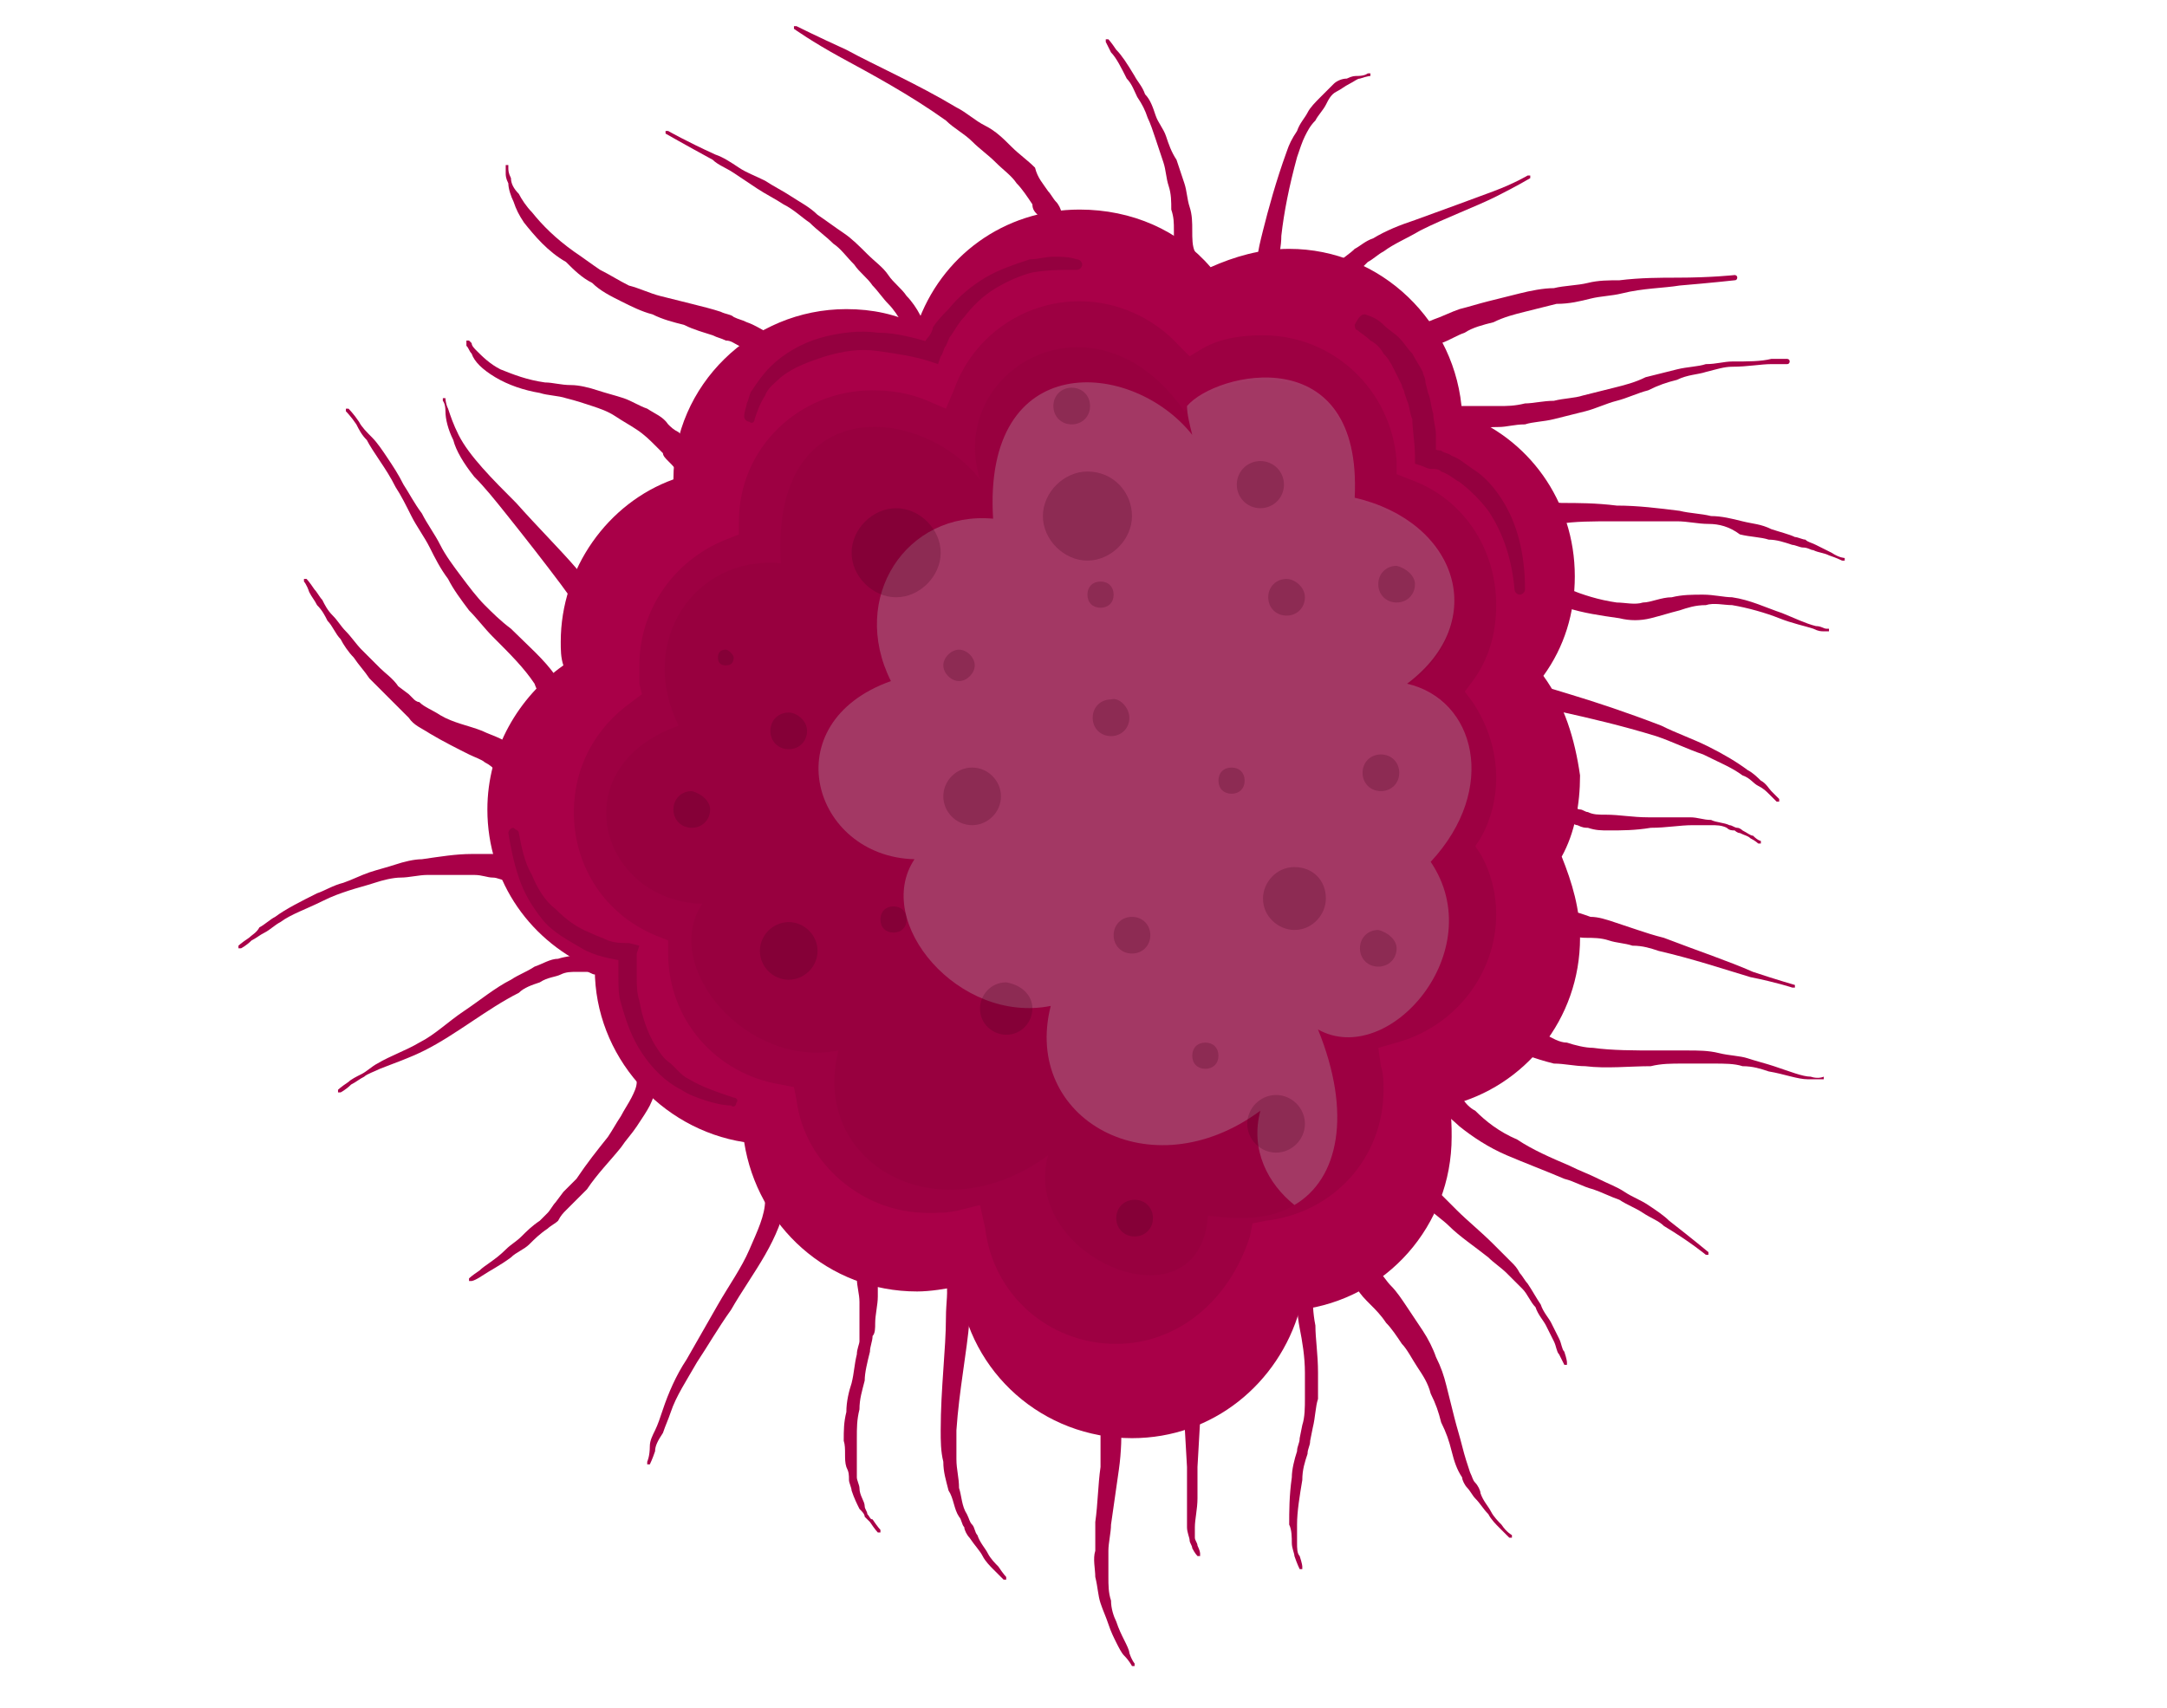 <?xml version="1.0" encoding="utf-8"?>
<!-- Generator: Adobe Illustrator 22.1.0, SVG Export Plug-In . SVG Version: 6.00 Build 0)  -->
<svg version="1.1" id="Layer_1" xmlns="http://www.w3.org/2000/svg" xmlns:xlink="http://www.w3.org/1999/xlink" x="0px" y="0px"
	 viewBox="0 0 82.7 65.2" style="enable-background:new 0 0 82.7 65.2;" xml:space="preserve">
<style type="text/css">
	.st0{fill:#A90048;}
	.st1{opacity:0.6;fill:#94003F;}
	.st2{opacity:0.3;fill:#BABABA;}
	.st3{fill:#94003F;}
	.st4{opacity:0.6;}
	.st5{opacity:0.4;fill:#4A001F;}
</style>
<title>Asset 2</title>
<g>
	<g>
		<path class="st0" d="M44.8,11c0,0,0-0.2,0-0.4c0-0.1,0-0.3,0-0.5c0-0.2,0.1-0.4,0-0.6c0-0.2,0-0.5,0-0.7c0-0.3,0-0.5-0.1-0.8
			c0-0.3,0-0.6-0.1-0.9c-0.1-0.3-0.1-0.6-0.2-0.9c-0.1-0.3-0.2-0.6-0.3-0.9c-0.1-0.3-0.2-0.6-0.3-0.8c-0.1-0.3-0.2-0.5-0.4-0.8
			c-0.1-0.2-0.2-0.5-0.4-0.7c-0.2-0.4-0.4-0.8-0.6-1c-0.1-0.2-0.2-0.4-0.2-0.4c0,0,0-0.1,0-0.1c0,0,0.1,0,0.1,0c0,0,0.1,0.1,0.3,0.4
			c0.2,0.2,0.4,0.5,0.7,1c0.1,0.2,0.3,0.4,0.4,0.7c0.2,0.2,0.3,0.5,0.4,0.8c0.1,0.3,0.3,0.5,0.4,0.8c0.1,0.3,0.2,0.6,0.4,0.9
			c0.1,0.3,0.2,0.6,0.3,0.9c0.1,0.3,0.1,0.6,0.2,0.9c0.1,0.3,0.1,0.6,0.1,0.9c0,0.3,0,0.6,0.1,0.8c0,0.3,0,0.5,0,0.7
			c0,0.2,0,0.4,0,0.5c0,0.3,0,0.4,0,0.4c0,0.3-0.2,0.5-0.5,0.5C45.1,11.5,44.8,11.3,44.8,11C44.8,11,44.8,11,44.8,11z"/>
		<path class="st0" d="M47.9,10.2c0,0,0-0.1,0.1-0.4c0-0.2,0.1-0.6,0.2-1c0.2-0.8,0.5-1.9,0.9-3c0.1-0.3,0.2-0.5,0.4-0.8
			c0.1-0.3,0.3-0.5,0.4-0.7c0.1-0.2,0.3-0.4,0.5-0.6c0.2-0.2,0.3-0.3,0.5-0.5C51,3.1,51.2,3,51.4,3c0.2-0.1,0.3-0.1,0.4-0.1
			c0.3,0,0.4-0.1,0.4-0.1c0,0,0.1,0,0.1,0c0,0,0,0.1,0,0.1l0,0c0,0-0.1,0-0.4,0.1c-0.1,0-0.2,0.1-0.4,0.2c-0.2,0.1-0.3,0.2-0.5,0.3
			c-0.2,0.1-0.3,0.3-0.4,0.5c-0.1,0.2-0.3,0.4-0.4,0.6C50,4.8,49.9,5,49.8,5.2c-0.1,0.2-0.2,0.5-0.3,0.8c-0.3,1.1-0.5,2.1-0.6,3
			c0,0.4-0.1,0.8-0.1,1c0,0.2,0,0.4,0,0.4c0,0.3-0.2,0.5-0.5,0.4C48.1,10.8,47.9,10.5,47.9,10.2C47.9,10.3,47.9,10.3,47.9,10.2z"/>
		<path class="st0" d="M52.7,13.2c0,0,0.2-0.1,0.5-0.3c0.2-0.1,0.4-0.2,0.6-0.3c0.1-0.1,0.2-0.1,0.4-0.2c0.1-0.1,0.3-0.1,0.5-0.2
			c0.3-0.1,0.7-0.3,1-0.4c0.4-0.1,0.7-0.2,1.1-0.3c0.4-0.1,0.8-0.2,1.2-0.3c0.4-0.1,0.9-0.2,1.3-0.2c0.4-0.1,0.9-0.1,1.3-0.2
			c0.4-0.1,0.8-0.1,1.2-0.1c0.8-0.1,1.6-0.1,2.2-0.1c1.3,0,2.2-0.1,2.2-0.1c0,0,0.1,0,0.1,0.1c0,0,0,0.1-0.1,0.1
			c0,0-0.9,0.1-2.1,0.2c-0.6,0.1-1.4,0.1-2.2,0.3c-0.4,0.1-0.8,0.1-1.2,0.2c-0.4,0.1-0.8,0.2-1.3,0.2c-0.4,0.1-0.8,0.2-1.2,0.3
			c-0.4,0.1-0.8,0.2-1.2,0.4c-0.4,0.1-0.8,0.2-1.1,0.4c-0.3,0.1-0.6,0.3-0.9,0.4c-0.1,0.1-0.3,0.1-0.4,0.2c-0.1,0.1-0.2,0.2-0.4,0.2
			c-0.2,0.1-0.4,0.3-0.6,0.4c-0.3,0.2-0.5,0.3-0.5,0.3c-0.2,0.1-0.5,0.1-0.6-0.2C52.4,13.6,52.5,13.3,52.7,13.2
			C52.7,13.2,52.7,13.2,52.7,13.2z"/>
		<path class="st0" d="M57.6,19.1c0,0,0.8,0,2,0.1c0.6,0,1.3,0,2.1,0.1c0.8,0,1.6,0.1,2.4,0.2c0.4,0.1,0.8,0.1,1.2,0.2
			c0.4,0,0.8,0.1,1.2,0.2c0.4,0.1,0.7,0.1,1.1,0.3c0.3,0.1,0.7,0.2,0.9,0.3c0.1,0,0.3,0.1,0.4,0.1c0.1,0.1,0.2,0.1,0.4,0.2
			c0.2,0.1,0.4,0.2,0.6,0.3c0.3,0.2,0.5,0.2,0.5,0.2c0,0,0,0,0,0.1c0,0,0,0-0.1,0l0,0c0,0-0.2-0.1-0.5-0.2c-0.2-0.1-0.4-0.1-0.6-0.2
			c-0.1,0-0.2-0.1-0.4-0.1c-0.1,0-0.3-0.1-0.4-0.1c-0.3-0.1-0.6-0.2-0.9-0.2c-0.3-0.1-0.7-0.1-1.1-0.2C66,20.1,65.6,20,65.2,20
			c-0.4,0-0.8-0.1-1.2-0.1c-0.8,0-1.6,0-2.4,0c-0.8,0-1.5,0-2.1,0.1c-1.2,0-2,0.1-2,0.1c-0.3,0-0.5-0.2-0.5-0.5
			C57.1,19.3,57.3,19.1,57.6,19.1C57.5,19.1,57.6,19.1,57.6,19.1z"/>
		<path class="st0" d="M40.3,9.6c0,0-0.1-0.2-0.2-0.5c-0.1-0.2-0.2-0.4-0.3-0.6c-0.1-0.1-0.1-0.2-0.2-0.3c-0.1-0.1-0.2-0.2-0.2-0.4
			C39.2,7.5,39,7.2,38.8,7c-0.2-0.3-0.5-0.5-0.8-0.8c-0.3-0.3-0.6-0.5-0.9-0.8c-0.3-0.3-0.7-0.5-1-0.8c-1.4-1-2.9-1.8-4-2.4
			c-1.1-0.6-1.8-1.1-1.8-1.1c0,0,0,0,0-0.1c0,0,0,0,0.1,0c0,0,0.8,0.4,1.9,0.9c1.1,0.6,2.7,1.3,4.2,2.2c0.4,0.2,0.7,0.5,1.1,0.7
			c0.4,0.2,0.7,0.5,1,0.8c0.3,0.3,0.6,0.5,0.9,0.8C39.6,6.8,39.8,7,40,7.3c0.1,0.1,0.2,0.3,0.3,0.4c0.1,0.1,0.2,0.3,0.2,0.4
			c0.1,0.2,0.3,0.5,0.3,0.6C41,9,41.1,9.2,41.1,9.2c0.1,0.2,0,0.5-0.2,0.6C40.6,9.9,40.4,9.8,40.3,9.6C40.3,9.6,40.3,9.6,40.3,9.6z"
			/>
		<path class="st0" d="M35,13.3c0,0-0.1-0.2-0.3-0.5c-0.1-0.2-0.2-0.3-0.3-0.5c-0.1-0.2-0.3-0.5-0.5-0.7c-0.2-0.2-0.4-0.5-0.6-0.7
			c-0.2-0.3-0.5-0.5-0.7-0.8c-0.3-0.3-0.5-0.6-0.8-0.8c-0.3-0.3-0.6-0.5-0.9-0.8c-0.3-0.2-0.6-0.5-1-0.7c-0.3-0.2-0.7-0.4-1-0.6
			C28.6,7,28.3,6.8,28,6.6c-0.3-0.2-0.6-0.3-0.8-0.5c-1.1-0.6-1.8-1-1.8-1c0,0,0,0,0-0.1c0,0,0,0,0.1,0c0,0,0.7,0.4,1.8,0.9
			c0.3,0.1,0.6,0.3,0.9,0.5c0.3,0.2,0.6,0.3,1,0.5c0.3,0.2,0.7,0.4,1,0.6c0.3,0.2,0.7,0.4,1,0.7c0.3,0.2,0.7,0.5,1,0.7
			c0.3,0.2,0.6,0.5,0.9,0.8c0.3,0.3,0.6,0.5,0.8,0.8c0.2,0.3,0.5,0.5,0.7,0.8c0.2,0.2,0.4,0.5,0.5,0.7c0.1,0.2,0.3,0.4,0.4,0.5
			c0.2,0.3,0.3,0.5,0.3,0.5c0.1,0.2,0.1,0.5-0.1,0.7C35.5,13.6,35.2,13.6,35,13.3C35,13.4,35,13.4,35,13.3z"/>
		<path class="st0" d="M58.3,26c0,0,0.6,0.2,1.6,0.5c1,0.3,2.2,0.7,3.5,1.2c0.6,0.3,1.2,0.5,1.8,0.8c0.6,0.3,1.1,0.6,1.5,0.9
			c0.2,0.1,0.4,0.3,0.5,0.4c0.2,0.1,0.3,0.3,0.4,0.4c0.2,0.2,0.3,0.3,0.3,0.3c0,0,0,0.1,0,0.1c0,0-0.1,0-0.1,0l0,0
			c0,0-0.1-0.1-0.3-0.3c-0.1-0.1-0.2-0.2-0.4-0.3c-0.2-0.1-0.3-0.3-0.6-0.4c-0.4-0.3-0.9-0.5-1.5-0.8c-0.6-0.2-1.2-0.5-1.8-0.7
			c-1.3-0.4-2.6-0.7-3.5-0.9c-1-0.2-1.6-0.4-1.6-0.4l0,0c-0.2-0.1-0.4-0.3-0.3-0.6C57.8,26,58,25.9,58.3,26
			C58.3,25.9,58.3,26,58.3,26z"/>
		<path class="st0" d="M58.2,34.7c0,0,0.2,0,0.5,0c0.1,0,0.3,0,0.5,0c0.2,0,0.4,0,0.7,0.1c0.3,0,0.5,0.1,0.8,0.2
			c0.3,0,0.6,0.1,0.9,0.2c0.3,0.1,0.6,0.2,0.9,0.3c0.3,0.1,0.6,0.2,1,0.3c1.3,0.5,2.5,0.9,3.4,1.3c0.9,0.3,1.6,0.5,1.6,0.5
			c0,0,0,0,0,0.1c0,0,0,0-0.1,0c0,0-0.6-0.2-1.6-0.4c-1-0.3-2.2-0.7-3.5-1c-0.3-0.1-0.6-0.2-1-0.2c-0.3-0.1-0.6-0.1-0.9-0.2
			c-0.3-0.1-0.6-0.1-0.9-0.1c-0.3,0-0.5-0.1-0.8-0.1c-0.2,0-0.5,0-0.7,0c-0.2,0-0.4,0-0.5,0c-0.3,0-0.5,0-0.5,0
			c-0.3,0-0.5-0.2-0.5-0.5C57.7,34.9,57.9,34.7,58.2,34.7C58.2,34.7,58.2,34.7,58.2,34.7z"/>
		<path class="st0" d="M55.2,41.1c0,0,0,0,0.1,0.1c0,0.1,0.1,0.2,0.2,0.3c0.1,0.1,0.2,0.3,0.3,0.4c0.1,0.2,0.3,0.4,0.5,0.5
			c0.4,0.4,0.9,0.8,1.6,1.1c0.6,0.4,1.3,0.7,2,1c0.4,0.2,0.7,0.3,1.1,0.5c0.4,0.2,0.7,0.3,1,0.5c0.3,0.2,0.6,0.3,0.9,0.5
			c0.3,0.2,0.6,0.4,0.8,0.6c0.9,0.7,1.5,1.2,1.5,1.2c0,0,0,0.1,0,0.1c0,0-0.1,0-0.1,0c0,0-0.6-0.5-1.6-1.1c-0.2-0.2-0.5-0.3-0.8-0.5
			c-0.3-0.2-0.6-0.3-0.9-0.5c-0.3-0.1-0.7-0.3-1-0.4c-0.4-0.1-0.7-0.3-1.1-0.4c-0.7-0.3-1.5-0.6-2.2-0.9c-0.7-0.3-1.3-0.7-1.8-1.1
			c-0.2-0.2-0.5-0.4-0.6-0.6c-0.2-0.2-0.3-0.4-0.4-0.6c-0.1-0.2-0.2-0.3-0.2-0.3c0-0.1-0.1-0.1-0.1-0.1c-0.1-0.2-0.1-0.5,0.2-0.6
			C54.7,40.8,55,40.8,55.2,41.1C55.2,41.1,55.2,41.1,55.2,41.1z"/>
		<path class="st0" d="M51.8,47.6c0,0,0.1,0.1,0.4,0.4c0.1,0.1,0.3,0.3,0.4,0.5c0.2,0.2,0.3,0.4,0.5,0.6c0.2,0.2,0.4,0.5,0.6,0.8
			c0.2,0.3,0.4,0.6,0.6,0.9c0.2,0.3,0.4,0.7,0.5,1c0.2,0.4,0.3,0.7,0.4,1.1c0.1,0.4,0.2,0.8,0.3,1.2c0.1,0.4,0.2,0.7,0.3,1.1
			c0.1,0.4,0.2,0.7,0.3,1c0.1,0.2,0.1,0.3,0.2,0.4c0.1,0.1,0.2,0.3,0.2,0.4c0.1,0.3,0.3,0.5,0.4,0.7c0.1,0.2,0.3,0.4,0.4,0.5
			c0.2,0.3,0.4,0.4,0.4,0.4l0,0c0,0,0,0.1,0,0.1c0,0-0.1,0-0.1,0c0,0-0.1-0.1-0.4-0.4c-0.1-0.1-0.3-0.3-0.4-0.5
			c-0.2-0.2-0.3-0.4-0.5-0.6c-0.1-0.1-0.2-0.3-0.3-0.4c-0.1-0.1-0.2-0.3-0.2-0.4c-0.2-0.3-0.3-0.6-0.4-1c-0.1-0.4-0.2-0.7-0.4-1.1
			c-0.1-0.4-0.2-0.7-0.4-1.1c-0.1-0.4-0.3-0.7-0.5-1c-0.2-0.3-0.4-0.7-0.6-0.9c-0.2-0.3-0.4-0.6-0.6-0.8c-0.2-0.3-0.4-0.5-0.6-0.7
			c-0.2-0.2-0.4-0.4-0.5-0.6c-0.2-0.2-0.3-0.3-0.4-0.4c-0.2-0.2-0.4-0.4-0.4-0.4c-0.2-0.2-0.2-0.5,0-0.7S51.6,47.4,51.8,47.6
			C51.8,47.5,51.8,47.6,51.8,47.6z"/>
		<path class="st0" d="M50.1,48.9c0,0,0,0.2,0,0.5c0,0.3,0,0.7,0.1,1.2c0,0.5,0.1,1.1,0.1,1.8c0,0.3,0,0.7,0,1
			c-0.1,0.3-0.1,0.7-0.2,1.1l-0.1,0.5c0,0.2-0.1,0.3-0.1,0.5c-0.1,0.3-0.2,0.6-0.2,1c-0.1,0.6-0.2,1.2-0.2,1.7c0,0.3,0,0.5,0,0.7
			c0,0.2,0,0.4,0.1,0.5c0.1,0.3,0.1,0.4,0.1,0.4l0,0c0,0,0,0.1,0,0.1c0,0-0.1,0-0.1,0c0,0-0.1-0.2-0.2-0.5c0-0.1-0.1-0.3-0.1-0.5
			c0-0.2,0-0.5-0.1-0.7c0-0.5,0-1.1,0.1-1.8c0-0.3,0.1-0.7,0.2-1c0-0.2,0.1-0.3,0.1-0.5l0.1-0.5c0.1-0.3,0.1-0.7,0.1-1
			c0-0.3,0-0.7,0-1c0-0.6-0.1-1.2-0.2-1.7c-0.1-0.5-0.1-1-0.2-1.3c0-0.3,0-0.5,0-0.5c0-0.3,0.2-0.5,0.4-0.5
			C49.8,48.5,50,48.7,50.1,48.9C50.1,48.9,50.1,48.9,50.1,48.9z"/>
		<path class="st0" d="M19.8,33.7c0,0-0.2,0-0.5-0.1c-0.2,0-0.3-0.1-0.5-0.1c-0.2,0-0.4-0.1-0.7-0.1c-0.5,0-1.1,0-1.8,0
			c-0.3,0-0.7,0.1-1,0.1c-0.3,0-0.7,0.1-1,0.2c-0.3,0.1-0.7,0.2-1,0.3c-0.3,0.1-0.6,0.2-1,0.4c-0.6,0.3-1.2,0.5-1.6,0.8
			c-0.2,0.1-0.4,0.3-0.6,0.4c-0.2,0.1-0.3,0.2-0.5,0.3c-0.2,0.2-0.4,0.3-0.4,0.3l0,0c0,0-0.1,0-0.1,0c0,0,0-0.1,0-0.1
			c0,0,0.1-0.1,0.4-0.3c0.1-0.1,0.3-0.2,0.4-0.4c0.2-0.1,0.4-0.3,0.6-0.4c0.4-0.3,1-0.6,1.6-0.9c0.3-0.1,0.6-0.3,1-0.4
			c0.3-0.1,0.7-0.3,1-0.4c0.3-0.1,0.7-0.2,1-0.3c0.3-0.1,0.7-0.2,1-0.2c0.7-0.1,1.3-0.2,1.9-0.2c0.3,0,0.5,0,0.8,0
			c0.2,0,0.4,0,0.6,0.1c0.3,0,0.5,0.1,0.5,0.1c0.3,0,0.4,0.3,0.4,0.5C20.3,33.6,20.1,33.8,19.8,33.7C19.8,33.7,19.8,33.7,19.8,33.7z
			"/>
		<path class="st0" d="M22.8,37.2c0,0,0,0-0.1,0c-0.1,0-0.2-0.1-0.3-0.1c-0.1,0-0.2,0-0.4,0c-0.2,0-0.4,0-0.6,0.1
			c-0.2,0.1-0.5,0.1-0.8,0.3c-0.3,0.1-0.6,0.2-0.8,0.4c-0.6,0.3-1.2,0.7-1.8,1.1c-0.6,0.4-1.2,0.8-1.8,1.1c-0.6,0.3-1.2,0.5-1.7,0.7
			c-0.2,0.1-0.5,0.2-0.6,0.3c-0.2,0.1-0.3,0.2-0.5,0.3c-0.2,0.2-0.4,0.3-0.4,0.3l0,0c0,0-0.1,0-0.1,0c0,0,0-0.1,0-0.1
			c0,0,0.1-0.1,0.4-0.3c0.1-0.1,0.3-0.2,0.5-0.3c0.2-0.1,0.4-0.3,0.6-0.4c0.5-0.3,1.1-0.5,1.6-0.8c0.6-0.3,1.1-0.8,1.7-1.2
			c0.6-0.4,1.2-0.9,1.8-1.2c0.3-0.2,0.6-0.3,0.9-0.5c0.3-0.1,0.6-0.3,0.9-0.3c0.3-0.1,0.6-0.1,0.8-0.2c0.2,0,0.5,0,0.7,0
			c0.2,0,0.3,0.1,0.4,0.1c0.1,0,0.1,0,0.1,0c0.2,0.1,0.4,0.3,0.3,0.6C23.4,37.2,23.1,37.3,22.8,37.2C22.9,37.2,22.9,37.2,22.8,37.2z
			"/>
		<path class="st0" d="M25.2,40.4c0,0,0,0,0,0.1c0,0.1,0,0.2,0,0.4c0,0.2-0.1,0.4-0.1,0.6c-0.1,0.2-0.2,0.5-0.3,0.7
			c-0.1,0.2-0.3,0.5-0.5,0.8c-0.2,0.3-0.4,0.5-0.6,0.8c-0.4,0.5-0.9,1-1.3,1.6l-0.2,0.2l-0.2,0.2l-0.4,0.4c-0.1,0.1-0.2,0.2-0.3,0.4
			c-0.1,0.1-0.3,0.2-0.4,0.3c-0.3,0.2-0.5,0.4-0.7,0.6c-0.2,0.2-0.5,0.3-0.7,0.5c-0.4,0.3-0.8,0.5-1.1,0.7c-0.3,0.2-0.4,0.2-0.4,0.2
			c0,0-0.1,0-0.1,0c0,0,0-0.1,0-0.1l0,0c0,0,0.1-0.1,0.4-0.3c0.2-0.2,0.6-0.4,1-0.8c0.2-0.2,0.4-0.3,0.6-0.5
			c0.2-0.2,0.4-0.4,0.7-0.6c0.1-0.1,0.2-0.2,0.3-0.3c0.1-0.1,0.2-0.3,0.3-0.4l0.3-0.4l0.2-0.2L22,45c0.4-0.6,0.8-1.1,1.2-1.6
			c0.2-0.3,0.3-0.5,0.5-0.8c0.1-0.2,0.3-0.5,0.4-0.7c0.1-0.2,0.2-0.4,0.2-0.6c0-0.2,0.1-0.3,0.1-0.4c0-0.1,0-0.2,0-0.3
			c0-0.1,0-0.1,0-0.1c0-0.3,0.2-0.5,0.4-0.5C24.9,39.9,25.2,40.1,25.2,40.4C25.2,40.4,25.2,40.4,25.2,40.4z"/>
		<path class="st0" d="M29.9,43.7c0,0,0,0.1,0,0.1c0,0.1,0,0.2,0.1,0.4c0,0.2,0,0.4,0.1,0.7c0,0.3,0,0.6-0.1,0.9
			c-0.1,0.7-0.4,1.4-0.8,2.1c-0.4,0.7-0.9,1.4-1.3,2.1c-0.5,0.7-0.9,1.4-1.3,2c-0.4,0.7-0.8,1.3-1,1.9c-0.1,0.3-0.2,0.5-0.3,0.8
			C25.1,55,25,55.2,25,55.4c-0.1,0.3-0.2,0.5-0.2,0.5l0,0c0,0,0,0-0.1,0c0,0,0,0,0-0.1c0,0,0.1-0.2,0.1-0.6c0-0.2,0.1-0.4,0.2-0.6
			c0.1-0.2,0.2-0.5,0.3-0.8c0.2-0.6,0.5-1.3,0.9-1.9c0.4-0.7,0.8-1.4,1.2-2.1c0.4-0.7,0.9-1.4,1.2-2.1c0.3-0.7,0.6-1.3,0.6-1.9
			c0-0.3,0-0.5,0-0.8c0-0.2,0-0.4-0.1-0.6c0-0.2-0.1-0.3-0.1-0.4c0-0.1,0-0.1,0-0.1c-0.1-0.3,0.1-0.5,0.3-0.6
			C29.6,43.3,29.9,43.5,29.9,43.7C29.9,43.7,29.9,43.7,29.9,43.7z"/>
		<path class="st0" d="M33.2,46.6c0,0,0,0.2,0.1,0.5c0,0.2,0,0.4,0.1,0.6c0,0.1,0,0.2,0.1,0.4c0,0.1,0,0.3,0,0.4c0,0.3,0,0.6,0,1
			c0,0.3-0.1,0.7-0.1,1c0,0.2,0,0.4-0.1,0.5c0,0.2-0.1,0.4-0.1,0.6c-0.1,0.4-0.2,0.8-0.2,1.1c-0.1,0.4-0.2,0.7-0.2,1.1
			c-0.1,0.4-0.1,0.7-0.1,1.1c0,0.3,0,0.7,0,1c0,0.2,0,0.3,0,0.5c0,0.1,0.1,0.3,0.1,0.4c0,0.3,0.2,0.5,0.2,0.7c0,0.1,0.1,0.2,0.1,0.3
			c0.1,0.1,0.1,0.2,0.2,0.2c0.2,0.3,0.3,0.4,0.3,0.4l0,0c0,0,0,0.1,0,0.1c0,0-0.1,0-0.1,0c0,0-0.1-0.1-0.3-0.4
			c-0.1-0.1-0.1-0.1-0.2-0.2c0-0.1-0.1-0.2-0.2-0.3c-0.1-0.2-0.2-0.4-0.3-0.7c0-0.1-0.1-0.3-0.1-0.4c0-0.2,0-0.3-0.1-0.5
			c-0.1-0.3,0-0.7-0.1-1c0-0.4,0-0.7,0.1-1.1c0-0.4,0.1-0.8,0.2-1.1c0.1-0.4,0.1-0.7,0.2-1.1c0-0.2,0.1-0.4,0.1-0.5
			c0-0.2,0-0.4,0-0.5c0-0.3,0-0.7,0-1c0-0.3-0.1-0.6-0.1-0.9c0-0.1,0-0.3,0-0.4c0-0.1-0.1-0.2-0.1-0.4c0-0.2-0.1-0.4-0.1-0.6
			c-0.1-0.3-0.1-0.5-0.1-0.5c-0.1-0.3,0.1-0.5,0.4-0.6C32.9,46.2,33.1,46.3,33.2,46.6C33.2,46.6,33.2,46.6,33.2,46.6z"/>
		<path class="st0" d="M37.1,48.5c0,0,0,0.2,0,0.5c0,0.3-0.1,0.8-0.1,1.4c-0.1,1.2-0.4,2.7-0.5,4.2c0,0.4,0,0.8,0,1.1
			c0,0.4,0.1,0.7,0.1,1.1c0.1,0.3,0.1,0.7,0.3,1c0.1,0.2,0.1,0.3,0.2,0.4c0.1,0.1,0.1,0.3,0.2,0.4c0.1,0.3,0.3,0.5,0.4,0.7
			c0.1,0.2,0.3,0.4,0.4,0.5c0.2,0.3,0.3,0.4,0.3,0.4l0,0c0,0,0,0.1,0,0.1c0,0-0.1,0-0.1,0c0,0-0.1-0.1-0.4-0.4
			c-0.1-0.1-0.3-0.3-0.4-0.5c-0.1-0.2-0.3-0.4-0.5-0.7c-0.1-0.1-0.2-0.3-0.2-0.4c-0.1-0.1-0.1-0.3-0.2-0.4c-0.2-0.3-0.2-0.7-0.4-1
			c-0.1-0.4-0.2-0.7-0.2-1.1c-0.1-0.4-0.1-0.8-0.1-1.2c0-1.6,0.2-3.1,0.2-4.3c0-0.6,0.1-1,0-1.4c0-0.3,0-0.5,0-0.5
			c0-0.3,0.2-0.5,0.5-0.5C36.9,48,37.1,48.2,37.1,48.5C37.1,48.5,37.1,48.5,37.1,48.5z"/>
		<path class="st0" d="M42.5,52.3c0,0,0,0.2,0.1,0.5c0,0.2,0.1,0.3,0.1,0.6c0,0.2,0.1,0.5,0.1,0.8c0,0.6,0,1.2-0.1,1.9
			c-0.1,0.7-0.2,1.4-0.3,2.1c0,0.3-0.1,0.7-0.1,1c0,0.3,0,0.7,0,1c0,0.3,0,0.6,0.1,0.9c0,0.3,0.1,0.6,0.2,0.8
			c0.1,0.3,0.2,0.5,0.3,0.7c0.1,0.2,0.2,0.4,0.2,0.5c0.1,0.3,0.2,0.4,0.2,0.4l0,0c0,0,0,0.1,0,0.1c0,0-0.1,0-0.1,0
			c0,0-0.1-0.2-0.3-0.4c-0.1-0.1-0.2-0.3-0.3-0.5c-0.1-0.2-0.2-0.4-0.3-0.7c-0.1-0.3-0.2-0.5-0.3-0.8c-0.1-0.3-0.1-0.6-0.2-1
			c0-0.3-0.1-0.7,0-1c0-0.4,0-0.7,0-1.1c0.1-0.7,0.1-1.4,0.2-2.1c0-0.7,0-1.3,0-1.8c0-0.3-0.1-0.5-0.1-0.7c0-0.2-0.1-0.4-0.1-0.5
			c-0.1-0.3-0.1-0.5-0.1-0.5c-0.1-0.2,0.1-0.5,0.3-0.6C42.2,51.9,42.4,52,42.5,52.3C42.5,52.3,42.5,52.3,42.5,52.3z"/>
		<path class="st0" d="M45.9,52.5c0,0-0.1,1.7-0.2,3.5c0,0.2,0,0.4,0,0.6c0,0.2,0,0.4,0,0.6c0,0.4-0.1,0.8-0.1,1.1
			c0,0.2,0,0.3,0,0.4c0,0.1,0.1,0.2,0.1,0.3c0.1,0.2,0.1,0.3,0.1,0.3l0,0c0,0,0,0.1,0,0.1c0,0-0.1,0-0.1,0c0,0-0.1-0.1-0.2-0.3
			c0-0.1-0.1-0.2-0.1-0.3c0-0.1-0.1-0.3-0.1-0.5c0-0.3,0-0.7,0-1.1c0-0.2,0-0.4,0-0.6c0-0.2,0-0.4,0-0.6c-0.1-1.7-0.2-3.5-0.2-3.5
			l0,0c0-0.3,0.2-0.5,0.4-0.5C45.7,52,45.9,52.2,45.9,52.5C45.9,52.4,45.9,52.5,45.9,52.5z"/>
		<path class="st0" d="M19.3,29.7c0,0-0.1-0.1-0.4-0.3c-0.1-0.1-0.2-0.2-0.4-0.3c-0.1-0.1-0.4-0.2-0.6-0.3c-0.4-0.2-1-0.5-1.5-0.8
			c-0.3-0.2-0.6-0.3-0.8-0.6c-0.1-0.1-0.1-0.1-0.2-0.2l-0.2-0.2l-0.4-0.4c-0.2-0.2-0.5-0.5-0.7-0.7c-0.2-0.3-0.4-0.5-0.6-0.8
			c-0.2-0.2-0.4-0.5-0.5-0.7c-0.2-0.2-0.3-0.5-0.5-0.7c-0.1-0.2-0.2-0.4-0.4-0.6c-0.1-0.2-0.2-0.3-0.3-0.5c-0.1-0.3-0.2-0.4-0.2-0.4
			c0,0,0-0.1,0-0.1c0,0,0.1,0,0.1,0l0,0c0,0,0.1,0.1,0.3,0.4c0.1,0.1,0.2,0.3,0.3,0.4c0.1,0.2,0.2,0.4,0.4,0.6
			c0.2,0.2,0.3,0.4,0.5,0.6c0.2,0.2,0.4,0.5,0.6,0.7c0.2,0.2,0.4,0.4,0.7,0.7c0.2,0.2,0.5,0.4,0.7,0.7l0.4,0.3l0.2,0.2
			c0,0,0.1,0.1,0.2,0.1c0.2,0.2,0.5,0.3,0.8,0.5c0.5,0.3,1.1,0.4,1.6,0.6c0.2,0.1,0.5,0.2,0.7,0.3c0.2,0.1,0.4,0.2,0.5,0.3
			c0.2,0.2,0.4,0.3,0.4,0.3c0.2,0.1,0.3,0.4,0.1,0.6C19.8,29.8,19.5,29.9,19.3,29.7C19.3,29.8,19.3,29.7,19.3,29.7z"/>
		<path class="st0" d="M21,28.1c0,0,0-0.1,0-0.2c0-0.1,0-0.1,0-0.2c0-0.1,0-0.1,0-0.2c0-0.1,0-0.2-0.1-0.3c0-0.1-0.1-0.2-0.1-0.3
			c-0.1-0.2-0.3-0.5-0.4-0.8c-0.4-0.6-0.9-1.1-1.6-1.8c-0.3-0.3-0.6-0.7-0.9-1c-0.3-0.4-0.6-0.8-0.8-1.2c-0.3-0.4-0.5-0.8-0.7-1.2
			c-0.2-0.4-0.5-0.8-0.7-1.2c-0.2-0.4-0.4-0.8-0.6-1.1c-0.2-0.4-0.4-0.7-0.6-1c-0.2-0.3-0.4-0.6-0.5-0.8c-0.2-0.2-0.3-0.4-0.4-0.6
			c-0.2-0.3-0.4-0.5-0.4-0.5l0,0c0,0,0-0.1,0-0.1c0,0,0.1,0,0.1,0c0,0,0.2,0.2,0.4,0.5c0.1,0.2,0.3,0.4,0.5,0.6
			c0.2,0.2,0.4,0.5,0.6,0.8c0.2,0.3,0.4,0.6,0.6,1c0.2,0.3,0.4,0.7,0.7,1.1c0.2,0.4,0.5,0.8,0.7,1.2c0.2,0.4,0.5,0.8,0.8,1.2
			c0.3,0.4,0.6,0.8,0.9,1.1c0.3,0.3,0.6,0.6,1,0.9c0.6,0.6,1.3,1.2,1.7,1.8c0.2,0.3,0.4,0.6,0.6,0.9c0.1,0.1,0.1,0.3,0.2,0.4
			c0.1,0.1,0.1,0.3,0.1,0.4c0,0.1,0.1,0.2,0.1,0.3c0,0.1,0,0.1,0,0.2c0,0.1,0,0.2,0,0.2c0,0.3-0.1,0.5-0.4,0.5
			C21.3,28.5,21,28.4,21,28.1C21,28.1,21,28.1,21,28.1z"/>
		<path class="st0" d="M29.8,14.4c0,0-0.2-0.1-0.4-0.4c-0.1-0.1-0.1-0.1-0.2-0.2c-0.1-0.1-0.2-0.1-0.3-0.2c-0.2-0.1-0.4-0.3-0.7-0.4
			C28,13.1,27.9,13,27.7,13c-0.2-0.1-0.3-0.1-0.5-0.2c-0.3-0.1-0.7-0.2-1.1-0.4c-0.4-0.1-0.8-0.2-1.2-0.4c-0.4-0.1-0.8-0.3-1.2-0.5
			c-0.4-0.2-0.8-0.4-1.1-0.7c-0.4-0.2-0.7-0.5-1-0.8C20.9,9.6,20.4,9,20,8.5c-0.2-0.3-0.3-0.5-0.4-0.8c-0.1-0.2-0.2-0.5-0.2-0.7
			c-0.1-0.2-0.1-0.3-0.1-0.4c0-0.1,0-0.2,0-0.2c0,0,0-0.1,0-0.1c0,0,0.1,0,0.1,0l0,0c0,0,0,0.1,0,0.1c0,0.1,0,0.2,0.1,0.4
			c0,0.2,0.1,0.4,0.3,0.6c0.1,0.2,0.3,0.5,0.5,0.7c0.4,0.5,0.9,1,1.6,1.5c0.3,0.2,0.7,0.5,1,0.7c0.4,0.2,0.7,0.4,1.1,0.6
			c0.4,0.1,0.8,0.3,1.2,0.4c0.4,0.1,0.8,0.2,1.2,0.3c0.4,0.1,0.8,0.2,1.1,0.3c0.2,0.1,0.4,0.1,0.5,0.2c0.2,0.1,0.3,0.1,0.5,0.2
			c0.3,0.1,0.6,0.3,0.8,0.4c0.1,0.1,0.2,0.1,0.3,0.2c0.1,0.1,0.2,0.1,0.2,0.2c0.3,0.2,0.5,0.4,0.5,0.4c0.2,0.2,0.2,0.5,0.1,0.7
			C30.3,14.5,30,14.6,29.8,14.4C29.8,14.4,29.8,14.4,29.8,14.4z"/>
		<path class="st0" d="M26.4,18.9c0,0-0.1-0.2-0.2-0.4c0-0.1-0.1-0.1-0.1-0.2c0-0.1-0.1-0.1-0.2-0.2c-0.1-0.2-0.2-0.3-0.4-0.5
			c-0.1-0.1-0.2-0.2-0.2-0.3c-0.1-0.1-0.2-0.2-0.3-0.3c-0.2-0.2-0.4-0.4-0.7-0.6c-0.3-0.2-0.5-0.3-0.8-0.5c-0.3-0.2-0.6-0.3-0.9-0.4
			c-0.3-0.1-0.6-0.2-1-0.3c-0.3-0.1-0.7-0.1-1-0.2c-0.6-0.1-1.2-0.3-1.7-0.6c-0.5-0.3-0.8-0.6-0.9-0.9c-0.1-0.1-0.1-0.2-0.2-0.3
			c0-0.1,0-0.1,0-0.1c0,0,0-0.1,0-0.1c0,0,0.1,0,0.1,0l0,0c0,0,0,0,0.1,0.1c0,0.1,0.1,0.2,0.2,0.3c0.2,0.2,0.5,0.5,0.9,0.7
			c0.5,0.2,1,0.4,1.7,0.5c0.3,0,0.6,0.1,1,0.1c0.3,0,0.7,0.1,1,0.2c0.3,0.1,0.7,0.2,1,0.3c0.3,0.1,0.6,0.3,0.9,0.4
			c0.3,0.2,0.6,0.3,0.8,0.6c0.1,0.1,0.2,0.2,0.4,0.3c0.1,0.1,0.2,0.2,0.3,0.3c0.2,0.2,0.4,0.4,0.5,0.6c0.1,0.1,0.1,0.2,0.2,0.3
			c0.1,0.1,0.1,0.1,0.1,0.2c0.2,0.3,0.3,0.4,0.3,0.4c0.1,0.2,0.1,0.5-0.1,0.6C26.8,19.2,26.5,19.2,26.4,18.9
			C26.4,19,26.4,19,26.4,18.9z"/>
		<path class="st0" d="M22.3,23.5c0,0-0.4-0.5-0.9-1.2c-0.6-0.8-1.3-1.7-2.1-2.7c-0.4-0.5-0.8-1-1.2-1.4c-0.4-0.5-0.7-1-0.8-1.4
			c-0.2-0.4-0.3-0.8-0.3-1.1c0-0.3-0.1-0.4-0.1-0.4c0,0,0-0.1,0-0.1c0,0,0.1,0,0.1,0c0,0,0,0.2,0.1,0.4c0.1,0.3,0.2,0.6,0.4,1
			c0.4,0.8,1.3,1.7,2.2,2.6c0.8,0.9,1.7,1.8,2.3,2.5c0.6,0.7,1,1.2,1,1.2c0.2,0.2,0.2,0.5,0,0.7C22.8,23.7,22.5,23.7,22.3,23.5
			C22.3,23.5,22.3,23.5,22.3,23.5z"/>
		<path class="st0" d="M57.8,38.3c0,0,0,0,0.1,0.1c0,0.1,0.1,0.2,0.2,0.3c0,0.1,0.1,0.1,0.1,0.2c0.1,0.1,0.1,0.1,0.2,0.2
			c0.1,0.1,0.2,0.1,0.3,0.2c0.1,0.1,0.2,0.1,0.3,0.2c0.2,0.1,0.5,0.3,0.8,0.3c0.3,0.1,0.7,0.2,1,0.2c0.7,0.1,1.6,0.1,2.4,0.1
			c0.4,0,0.8,0,1.2,0c0.4,0,0.8,0,1.2,0.1c0.4,0.1,0.8,0.1,1.1,0.2c0.3,0.1,0.7,0.2,1,0.3c0.6,0.2,1.1,0.4,1.4,0.4
			c0.3,0.1,0.5,0,0.5,0l0,0.1c0,0,0,0,0,0c0,0,0,0,0,0c0,0-0.2,0-0.6,0c-0.4,0-0.9-0.2-1.5-0.3c-0.3-0.1-0.6-0.2-1-0.2
			c-0.3-0.1-0.7-0.1-1.1-0.1c-0.4,0-0.8,0-1.2,0c-0.4,0-0.8,0-1.2,0.1c-0.8,0-1.7,0.1-2.5,0c-0.4,0-0.8-0.1-1.2-0.1
			c-0.4-0.1-0.7-0.2-1-0.3c-0.2-0.1-0.3-0.2-0.4-0.2C58.1,40,58,40,57.9,39.9c-0.1-0.1-0.2-0.2-0.3-0.3c-0.1-0.1-0.2-0.2-0.2-0.3
			c-0.1-0.2-0.2-0.3-0.2-0.4C57,38.9,57,38.8,57,38.8c-0.1-0.2-0.1-0.5,0.2-0.6C57.4,38,57.7,38.1,57.8,38.3
			C57.8,38.3,57.8,38.3,57.8,38.3z"/>
		<path class="st0" d="M58.9,30.2c0,0,0.1,0.1,0.3,0.2c0,0,0.1,0.1,0.2,0.1c0.1,0,0.1,0.1,0.2,0.1c0.1,0.1,0.3,0.2,0.4,0.2
			c0.1,0,0.2,0.1,0.3,0.1c0.1,0,0.2,0.1,0.3,0.1c0.2,0.1,0.4,0.1,0.7,0.1c0.5,0,1,0.1,1.6,0.1c0.6,0,1.1,0,1.6,0
			c0.3,0,0.5,0.1,0.8,0.1c0.2,0.1,0.5,0.1,0.7,0.2c0.1,0,0.2,0.1,0.3,0.1c0.1,0,0.2,0.1,0.2,0.1c0.2,0.1,0.3,0.2,0.4,0.2
			c0.2,0.2,0.3,0.2,0.3,0.2c0,0,0,0.1,0,0.1c0,0,0,0-0.1,0l0,0c0,0-0.1-0.1-0.3-0.2c-0.1-0.1-0.2-0.1-0.4-0.2
			c-0.1,0-0.2-0.1-0.2-0.1c-0.1,0-0.2,0-0.3-0.1c-0.2-0.1-0.4-0.1-0.6-0.1c-0.2,0-0.5,0-0.7,0c-0.5,0-1,0.1-1.6,0.1
			c-0.6,0.1-1.1,0.1-1.6,0.1c-0.3,0-0.5,0-0.8-0.1c-0.1,0-0.2,0-0.4-0.1c-0.1,0-0.2-0.1-0.3-0.1c-0.2-0.1-0.4-0.1-0.6-0.2
			c-0.1,0-0.2-0.1-0.3-0.1c-0.1,0-0.1-0.1-0.2-0.1c-0.2-0.1-0.3-0.2-0.3-0.2c-0.2-0.1-0.3-0.4-0.1-0.6C58.4,30.1,58.6,30,58.9,30.2
			C58.9,30.2,58.9,30.2,58.9,30.2z"/>
		<path class="st0" d="M58.2,21.8c0,0,0.2,0.1,0.5,0.2c0.3,0.1,0.7,0.3,1.2,0.5c0.5,0.2,1.1,0.4,1.8,0.5c0.3,0,0.7,0.1,1,0
			c0.3,0,0.7-0.2,1.1-0.2c0.4-0.1,0.8-0.1,1.2-0.1c0.4,0,0.8,0.1,1.1,0.1c0.7,0.1,1.3,0.4,1.9,0.6c0.5,0.2,0.9,0.4,1.3,0.5
			c0.2,0,0.3,0.1,0.4,0.1c0.1,0,0.1,0,0.1,0l0,0c0,0,0,0,0,0.1c0,0,0,0-0.1,0c0,0,0,0-0.1,0c-0.1,0-0.2,0-0.4-0.1
			c-0.3-0.1-0.8-0.2-1.3-0.4c-0.5-0.2-1.2-0.4-1.8-0.5c-0.3,0-0.7-0.1-1,0c-0.4,0-0.7,0.1-1,0.2c-0.4,0.1-0.7,0.2-1.1,0.3
			c-0.4,0.1-0.8,0.1-1.2,0c-0.7-0.1-1.4-0.2-2-0.4c-0.6-0.2-1-0.3-1.3-0.4c-0.3-0.1-0.5-0.2-0.5-0.2c-0.2-0.1-0.4-0.4-0.3-0.6
			C57.7,21.9,57.9,21.7,58.2,21.8C58.2,21.8,58.2,21.8,58.2,21.8z"/>
		<path class="st0" d="M55.1,15.5c0,0,0.2,0,0.6,0c0.4,0,0.9,0,1.5,0c0.3,0,0.6,0,1-0.1c0.3,0,0.7-0.1,1.1-0.1
			c0.4-0.1,0.8-0.1,1.1-0.2c0.4-0.1,0.8-0.2,1.2-0.3c0.4-0.1,0.8-0.2,1.2-0.4c0.4-0.1,0.8-0.2,1.2-0.3c0.4-0.1,0.8-0.1,1.1-0.2
			c0.4,0,0.7-0.1,1-0.1c0.6,0,1.1,0,1.5-0.1c0.4,0,0.6,0,0.6,0c0,0,0.1,0,0.1,0.1c0,0,0,0.1-0.1,0.1c0,0-0.2,0-0.6,0
			c-0.4,0-0.9,0.1-1.5,0.1c-0.3,0-0.6,0.1-1,0.2c-0.3,0.1-0.7,0.1-1.1,0.3c-0.4,0.1-0.7,0.2-1.1,0.4c-0.4,0.1-0.8,0.3-1.2,0.4
			c-0.4,0.1-0.8,0.3-1.2,0.4c-0.4,0.1-0.8,0.2-1.2,0.3c-0.4,0.1-0.8,0.1-1.1,0.2c-0.4,0-0.7,0.1-1,0.1c-0.6,0-1.2,0.1-1.5,0.1
			c-0.4,0-0.6,0-0.6,0c-0.3,0-0.5-0.2-0.5-0.5C54.6,15.7,54.8,15.5,55.1,15.5C55.1,15.5,55.1,15.5,55.1,15.5z"/>
		<path class="st0" d="M50.1,11.2c0,0,0.1-0.1,0.2-0.3c0.1-0.1,0.2-0.3,0.3-0.4c0.1-0.2,0.3-0.3,0.5-0.5c0.2-0.2,0.4-0.3,0.6-0.5
			c0.2-0.1,0.4-0.3,0.7-0.4c0.5-0.3,1-0.5,1.6-0.7c1.1-0.4,2.2-0.8,3-1.1c0.8-0.3,1.3-0.6,1.3-0.6c0,0,0.1,0,0.1,0c0,0,0,0.1,0,0.1
			c0,0-0.5,0.3-1.3,0.7c-0.8,0.4-1.9,0.8-2.9,1.3c-0.5,0.3-1,0.5-1.4,0.8c-0.2,0.1-0.4,0.3-0.6,0.4c-0.2,0.2-0.3,0.3-0.5,0.5
			c-0.1,0.2-0.3,0.3-0.3,0.4c-0.1,0.1-0.2,0.2-0.2,0.3c-0.1,0.2-0.2,0.4-0.2,0.4c-0.1,0.2-0.4,0.3-0.6,0.2
			C50.1,11.7,50,11.5,50.1,11.2C50.1,11.2,50.1,11.2,50.1,11.2z"/>
		<path class="st0" d="M53.6,43.7c0,0,0.1,0.1,0.2,0.4c0.1,0.1,0.2,0.3,0.3,0.4c0.1,0.2,0.2,0.3,0.4,0.5c0.1,0.2,0.3,0.4,0.5,0.6
			c0.2,0.2,0.4,0.4,0.6,0.6c0.4,0.4,0.9,0.8,1.4,1.3c0.2,0.2,0.5,0.5,0.7,0.7c0.1,0.1,0.2,0.2,0.3,0.4c0.1,0.1,0.2,0.3,0.3,0.4
			c0.2,0.3,0.3,0.5,0.5,0.8c0.1,0.3,0.3,0.5,0.4,0.7c0.1,0.2,0.2,0.4,0.3,0.6c0.1,0.2,0.1,0.4,0.2,0.5c0.1,0.3,0.1,0.4,0.1,0.4
			c0,0,0,0.1,0,0.1c0,0-0.1,0-0.1,0l0,0c0,0-0.1-0.2-0.2-0.4c-0.1-0.1-0.1-0.3-0.2-0.5c-0.1-0.2-0.2-0.4-0.3-0.6
			c-0.1-0.2-0.3-0.4-0.4-0.7c-0.2-0.2-0.3-0.5-0.5-0.7c-0.1-0.1-0.2-0.2-0.3-0.3c-0.1-0.1-0.2-0.2-0.3-0.3c-0.2-0.2-0.5-0.4-0.7-0.6
			c-0.5-0.4-1.1-0.8-1.5-1.2c-0.2-0.2-0.5-0.4-0.7-0.6c-0.2-0.2-0.4-0.4-0.6-0.6c-0.2-0.2-0.3-0.4-0.4-0.6c-0.1-0.2-0.2-0.3-0.3-0.4
			c-0.2-0.2-0.3-0.4-0.3-0.4c-0.1-0.2-0.1-0.5,0.1-0.6C53.2,43.4,53.5,43.5,53.6,43.7C53.6,43.7,53.6,43.7,53.6,43.7z"/>
	</g>
	<path class="st0" d="M58.9,25.8c0.8-1.1,1.2-2.4,1.2-3.8c0-2.9-1.8-5.3-4.3-6.2c-0.2-3.5-3.1-6.3-6.6-6.3c-1.1,0-2.1,0.3-3,0.7
		c-1.2-1.4-3-2.2-5-2.2c-2.9,0-5.3,1.8-6.2,4.4c-0.8-0.4-1.7-0.6-2.7-0.6c-3.6,0-6.6,2.9-6.6,6.5c-2.5,0.9-4.3,3.4-4.3,6.2
		c0,0.3,0,0.6,0.1,0.9c-1.7,1.2-2.9,3.2-2.9,5.5c0,2.8,1.7,5.1,4.1,6.1c0,3.3,2.5,6.1,5.7,6.6c0.5,3.2,3.2,5.7,6.6,5.7
		c0.5,0,1.1-0.1,1.6-0.2c0.4,3.3,3.2,5.8,6.6,5.8c3.1,0,5.6-2.1,6.4-4.9c3.3-0.4,5.8-3.2,5.8-6.6c0-0.4,0-0.8-0.1-1.2
		c2.9-0.7,5-3.3,5-6.4c0-1.1-0.3-2.1-0.7-3.1c0.5-0.9,0.7-2,0.7-3.1C60.1,28.2,59.7,26.9,58.9,25.8z"/>
	<path class="st1" d="M42.6,51.3c-2.6,0-4.7-1.9-5-4.4L37.4,46l-0.8,0.2c-0.4,0.1-0.8,0.1-1.2,0.1c-2.5,0-4.7-1.9-5-4.3l-0.1-0.5
		l-0.5-0.1c-2.5-0.4-4.3-2.5-4.3-5l0-0.5L25,35.7c-1.9-0.8-3.1-2.6-3.1-4.7c0-1.7,0.8-3.2,2.2-4.2l0.4-0.3l-0.1-0.4
		c0-0.2,0-0.5,0-0.7c0-2.1,1.3-4,3.3-4.8l0.5-0.2l0-0.5c0-2.8,2.3-5,5.1-5c0.7,0,1.4,0.1,2.1,0.4l0.7,0.3l0.3-0.7
		c0.7-2,2.6-3.4,4.8-3.4c1.4,0,2.8,0.6,3.8,1.7l0.4,0.4l0.5-0.3c0.7-0.4,1.5-0.5,2.3-0.5c2.7,0,4.9,2.1,5.1,4.8l0,0.5l0.5,0.2
		c2,0.7,3.3,2.6,3.3,4.8c0,1.1-0.3,2.1-0.9,2.9l-0.3,0.4l0.3,0.4c0.6,0.9,0.9,1.9,0.9,2.9c0,0.8-0.2,1.6-0.6,2.3l-0.2,0.3l0.2,0.3
		c0.4,0.7,0.6,1.5,0.6,2.3c0,2.3-1.6,4.3-3.8,4.9l-0.7,0.2l0.1,0.7c0.1,0.3,0.1,0.6,0.1,0.9c0,2.6-1.9,4.7-4.5,5l-0.5,0.1l-0.1,0.5
		C46.9,49.7,44.9,51.3,42.6,51.3z"/>
	<path class="st1" d="M54.6,32.9c2.3,3.4-1.6,7.9-4.3,6.4c1.3,3.2,0.8,5.7-0.9,6.7c-0.8,0.5-1.9,0.6-3.3,0.4
		c-0.3,4.5-7.2,1.6-6.1-2.3c-4.2,3.1-9.1,0.3-8-4c-3.5,0.7-6.8-3.2-5.2-5.6c-3.9-0.1-5.4-5.2-0.9-6.8c-1.6-3.2,0.6-6.5,3.9-6.2
		c-0.4-6.5,5.3-6.1,7.6-3.2c-1.3-4.2,4.4-7.5,7.8-2.6c0,0,0.1-0.1,0.1-0.1c1.1-1.3,6.7-2.6,6.4,3.5c3.9,0.9,5.2,4.7,2,7.1
		C56.3,26.7,57.2,30.1,54.6,32.9z"/>
	<path class="st2" d="M54.6,32.9c2.3,3.4-1.6,7.9-4.3,6.4c1.3,3.2,0.8,5.7-0.9,6.7c-1-0.8-1.7-2.1-1.3-3.6c-4.2,3.1-9.1,0.3-8-4
		c-3.5,0.7-6.8-3.2-5.2-5.6c-3.9-0.1-5.4-5.2-0.9-6.8c-1.6-3.2,0.6-6.5,3.9-6.2c-0.4-6.5,5.3-6.1,7.6-3.2c-0.1-0.4-0.2-0.8-0.2-1.1
		c1.1-1.3,6.7-2.6,6.4,3.5c3.9,0.9,5.2,4.7,2,7.1C56.3,26.7,57.2,30.1,54.6,32.9z"/>
	<path class="st3" d="M28.4,15.9c0-0.2,0.1-0.4,0.1-0.5c0.1-0.2,0.1-0.4,0.2-0.5c0.2-0.3,0.4-0.6,0.7-0.9c0.5-0.5,1.2-0.9,1.9-1.1
		c0.7-0.2,1.5-0.3,2.2-0.2c0.7,0,1.4,0.2,2.1,0.4l-0.4,0.2c0.1-0.2,0.1-0.3,0.2-0.4c0.1-0.1,0.2-0.3,0.2-0.4
		c0.2-0.3,0.4-0.5,0.6-0.7c0.4-0.5,0.9-0.9,1.4-1.2c0.5-0.3,1.1-0.5,1.7-0.7c0.3,0,0.6-0.1,0.9-0.1c0.3,0,0.6,0,0.9,0.1
		c0.1,0,0.2,0.1,0.2,0.2c0,0.1-0.1,0.2-0.2,0.2l0,0c-0.6,0-1.1,0-1.7,0.1C39,10.5,38.5,10.7,38,11c-0.5,0.3-0.9,0.7-1.2,1.1
		c-0.2,0.2-0.3,0.4-0.5,0.7c-0.1,0.1-0.1,0.2-0.2,0.4c-0.1,0.1-0.1,0.3-0.2,0.4l-0.1,0.3l-0.3-0.1c-0.6-0.2-1.3-0.3-2-0.4
		c-0.7-0.1-1.3,0-2,0.2c-0.6,0.2-1.2,0.4-1.7,0.8c-0.2,0.2-0.5,0.4-0.6,0.7c-0.2,0.3-0.3,0.6-0.4,0.9c0,0.1-0.1,0.2-0.2,0.1
		C28.5,16.1,28.4,16,28.4,15.9L28.4,15.9z"/>
	<path class="st3" d="M52.1,12c0.3,0.1,0.5,0.2,0.7,0.4c0.2,0.2,0.4,0.3,0.6,0.5c0.2,0.2,0.3,0.4,0.5,0.6c0.1,0.2,0.3,0.5,0.4,0.7
		c0,0.1,0.1,0.2,0.1,0.4l0.1,0.4c0.1,0.2,0.1,0.5,0.2,0.8c0,0.3,0.1,0.5,0.1,0.8l0,0.8l-0.3-0.3c0.2,0,0.3,0.1,0.5,0.1
		c0.1,0.1,0.3,0.1,0.4,0.2c0.3,0.1,0.5,0.3,0.8,0.5c0.5,0.3,0.9,0.8,1.2,1.3c0.6,1,0.8,2.2,0.8,3.3c0,0.1-0.1,0.2-0.2,0.2
		c-0.1,0-0.2-0.1-0.2-0.2c-0.1-1.1-0.4-2.1-1-3c-0.3-0.4-0.7-0.8-1.1-1.1c-0.2-0.1-0.4-0.3-0.7-0.4c-0.1-0.1-0.2-0.1-0.4-0.1
		c-0.1,0-0.3-0.1-0.3-0.1l-0.3-0.1l0-0.3c0-0.5-0.1-1-0.1-1.4c-0.1-0.2-0.1-0.5-0.2-0.7l-0.1-0.3c0-0.1-0.1-0.2-0.1-0.3
		c-0.1-0.2-0.2-0.4-0.3-0.6c-0.1-0.2-0.2-0.4-0.4-0.6c-0.1-0.2-0.3-0.4-0.5-0.5c-0.2-0.2-0.4-0.3-0.5-0.4l0,0
		c-0.1,0-0.1-0.2-0.1-0.2C51.9,12,52,12,52.1,12z"/>
	<path class="st3" d="M19.8,31.8c0.1,0.5,0.2,1.1,0.5,1.6c0.2,0.5,0.5,1,0.9,1.3c0.4,0.4,0.8,0.7,1.3,0.9c0.2,0.1,0.5,0.2,0.7,0.3
		c0.3,0.1,0.5,0.1,0.8,0.1l0.4,0.1l-0.1,0.3c0,0.1,0,0.3,0,0.4c0,0.2,0,0.3,0,0.5c0,0.3,0,0.6,0.1,0.9c0.1,0.6,0.3,1.2,0.6,1.7
		c0.2,0.3,0.3,0.5,0.6,0.7c0.1,0.1,0.2,0.2,0.3,0.3c0.1,0.1,0.2,0.2,0.4,0.3c0.5,0.3,1.1,0.5,1.7,0.7l0,0c0.1,0,0.2,0.1,0.1,0.2
		c0,0.1-0.1,0.2-0.2,0.1c-0.3,0-0.7-0.1-1-0.2c-0.3-0.1-0.6-0.2-0.9-0.4c-0.6-0.3-1.1-0.8-1.5-1.4c-0.4-0.6-0.6-1.2-0.8-1.9
		c-0.1-0.3-0.1-0.7-0.1-1c0-0.2,0-0.3,0-0.5c0-0.2,0-0.3,0-0.5l0.3,0.4c-0.6-0.1-1.2-0.2-1.7-0.5c-0.5-0.3-1.1-0.6-1.5-1.1
		c-0.4-0.5-0.7-1-0.9-1.6c-0.2-0.6-0.3-1.1-0.4-1.7c0-0.1,0.1-0.2,0.2-0.2C19.7,31.7,19.8,31.7,19.8,31.8L19.8,31.8z"/>
	<g class="st4">
		<path class="st5" d="M35.9,21.1c0,0.9-0.8,1.7-1.7,1.7c-0.9,0-1.7-0.8-1.7-1.7c0-0.9,0.8-1.7,1.7-1.7
			C35.1,19.4,35.9,20.2,35.9,21.1z"/>
		<path class="st5" d="M50.6,34.3c0,0.6-0.5,1.2-1.2,1.2c-0.6,0-1.2-0.5-1.2-1.2c0-0.6,0.5-1.2,1.2-1.2
			C50.1,33.1,50.6,33.6,50.6,34.3z"/>
		<path class="st5" d="M43.2,19.7c0,0.9-0.8,1.7-1.7,1.7c-0.9,0-1.7-0.8-1.7-1.7c0-0.9,0.8-1.7,1.7-1.7C42.5,18,43.2,18.8,43.2,19.7
			z"/>
		<path class="st5" d="M38.2,30.4c0,0.6-0.5,1.1-1.1,1.1c-0.6,0-1.1-0.5-1.1-1.1c0-0.6,0.5-1.1,1.1-1.1
			C37.7,29.3,38.2,29.8,38.2,30.4z"/>
		<path class="st5" d="M37.2,25.4c0,0.3-0.3,0.6-0.6,0.6c-0.3,0-0.6-0.3-0.6-0.6c0-0.3,0.3-0.6,0.6-0.6
			C36.9,24.8,37.2,25.1,37.2,25.4z"/>
		<path class="st5" d="M49,18.5c0,0.5-0.4,0.9-0.9,0.9c-0.5,0-0.9-0.4-0.9-0.9c0-0.5,0.4-0.9,0.9-0.9C48.6,17.6,49,18,49,18.5z"/>
		<path class="st5" d="M53.4,29.5c0,0.4-0.3,0.7-0.7,0.7c-0.4,0-0.7-0.3-0.7-0.7c0-0.4,0.3-0.7,0.7-0.7
			C53.1,28.8,53.4,29.1,53.4,29.5z"/>
		<path class="st5" d="M49.8,42.9c0,0.6-0.5,1.1-1.1,1.1c-0.6,0-1.1-0.5-1.1-1.1c0-0.6,0.5-1.1,1.1-1.1
			C49.3,41.8,49.8,42.3,49.8,42.9z"/>
		<path class="st5" d="M27.1,30.9c0,0.4-0.3,0.7-0.7,0.7c-0.4,0-0.7-0.3-0.7-0.7c0-0.4,0.3-0.7,0.7-0.7
			C26.8,30.3,27.1,30.6,27.1,30.9z"/>
		<path class="st5" d="M44,46.5c0,0.4-0.3,0.7-0.7,0.7c-0.4,0-0.7-0.3-0.7-0.7c0-0.4,0.3-0.7,0.7-0.7C43.7,45.8,44,46.1,44,46.5z"/>
		<path class="st5" d="M53.3,36.2c0,0.4-0.3,0.7-0.7,0.7c-0.4,0-0.7-0.3-0.7-0.7c0-0.4,0.3-0.7,0.7-0.7C53,35.6,53.3,35.9,53.3,36.2
			z"/>
		<path class="st5" d="M54,22.3c0,0.4-0.3,0.7-0.7,0.7c-0.4,0-0.7-0.3-0.7-0.7c0-0.4,0.3-0.7,0.7-0.7C53.7,21.7,54,22,54,22.3z"/>
		<path class="st5" d="M41.6,15.5c0,0.4-0.3,0.7-0.7,0.7c-0.4,0-0.7-0.3-0.7-0.7c0-0.4,0.3-0.7,0.7-0.7
			C41.3,14.8,41.6,15.1,41.6,15.5z"/>
		<path class="st5" d="M39.4,38.5c0,0.5-0.4,1-1,1c-0.5,0-1-0.4-1-1c0-0.5,0.4-1,1-1C39,37.6,39.4,38,39.4,38.5z"/>
		<path class="st5" d="M30.8,27.9c0,0.4-0.3,0.7-0.7,0.7c-0.4,0-0.7-0.3-0.7-0.7c0-0.4,0.3-0.7,0.7-0.7
			C30.4,27.2,30.8,27.5,30.8,27.9z"/>
		<path class="st5" d="M28,25.1c0,0.2-0.1,0.3-0.3,0.3c-0.2,0-0.3-0.1-0.3-0.3c0-0.2,0.1-0.3,0.3-0.3C27.8,24.8,28,25,28,25.1z"/>
		<path class="st5" d="M31.2,36.3c0,0.6-0.5,1.1-1.1,1.1c-0.6,0-1.1-0.5-1.1-1.1c0-0.6,0.5-1.1,1.1-1.1
			C30.7,35.2,31.2,35.7,31.2,36.3z"/>
		<path class="st5" d="M43.1,27.4c0,0.4-0.3,0.7-0.7,0.7c-0.4,0-0.7-0.3-0.7-0.7c0-0.4,0.3-0.7,0.7-0.7C42.7,26.6,43.1,27,43.1,27.4
			z"/>
		<path class="st5" d="M49.8,22.8c0,0.4-0.3,0.7-0.7,0.7c-0.4,0-0.7-0.3-0.7-0.7c0-0.4,0.3-0.7,0.7-0.7
			C49.4,22.1,49.8,22.4,49.8,22.8z"/>
		<path class="st5" d="M43.9,35.7c0,0.4-0.3,0.7-0.7,0.7c-0.4,0-0.7-0.3-0.7-0.7c0-0.4,0.3-0.7,0.7-0.7C43.6,35,43.9,35.3,43.9,35.7
			z"/>
		<path class="st5" d="M34.6,35.1c0,0.3-0.2,0.5-0.5,0.5c-0.3,0-0.5-0.2-0.5-0.5c0-0.3,0.2-0.5,0.5-0.5
			C34.4,34.6,34.6,34.8,34.6,35.1z"/>
		<path class="st5" d="M42.5,22.7c0,0.3-0.2,0.5-0.5,0.5c-0.3,0-0.5-0.2-0.5-0.5c0-0.3,0.2-0.5,0.5-0.5
			C42.3,22.2,42.5,22.4,42.5,22.7z"/>
		<path class="st5" d="M47.5,29.8c0,0.3-0.2,0.5-0.5,0.5c-0.3,0-0.5-0.2-0.5-0.5c0-0.3,0.2-0.5,0.5-0.5
			C47.3,29.3,47.5,29.5,47.5,29.8z"/>
		<path class="st5" d="M46.5,40.3c0,0.3-0.2,0.5-0.5,0.5s-0.5-0.2-0.5-0.5c0-0.3,0.2-0.5,0.5-0.5S46.5,40,46.5,40.3z"/>
	</g>
</g>
</svg>
